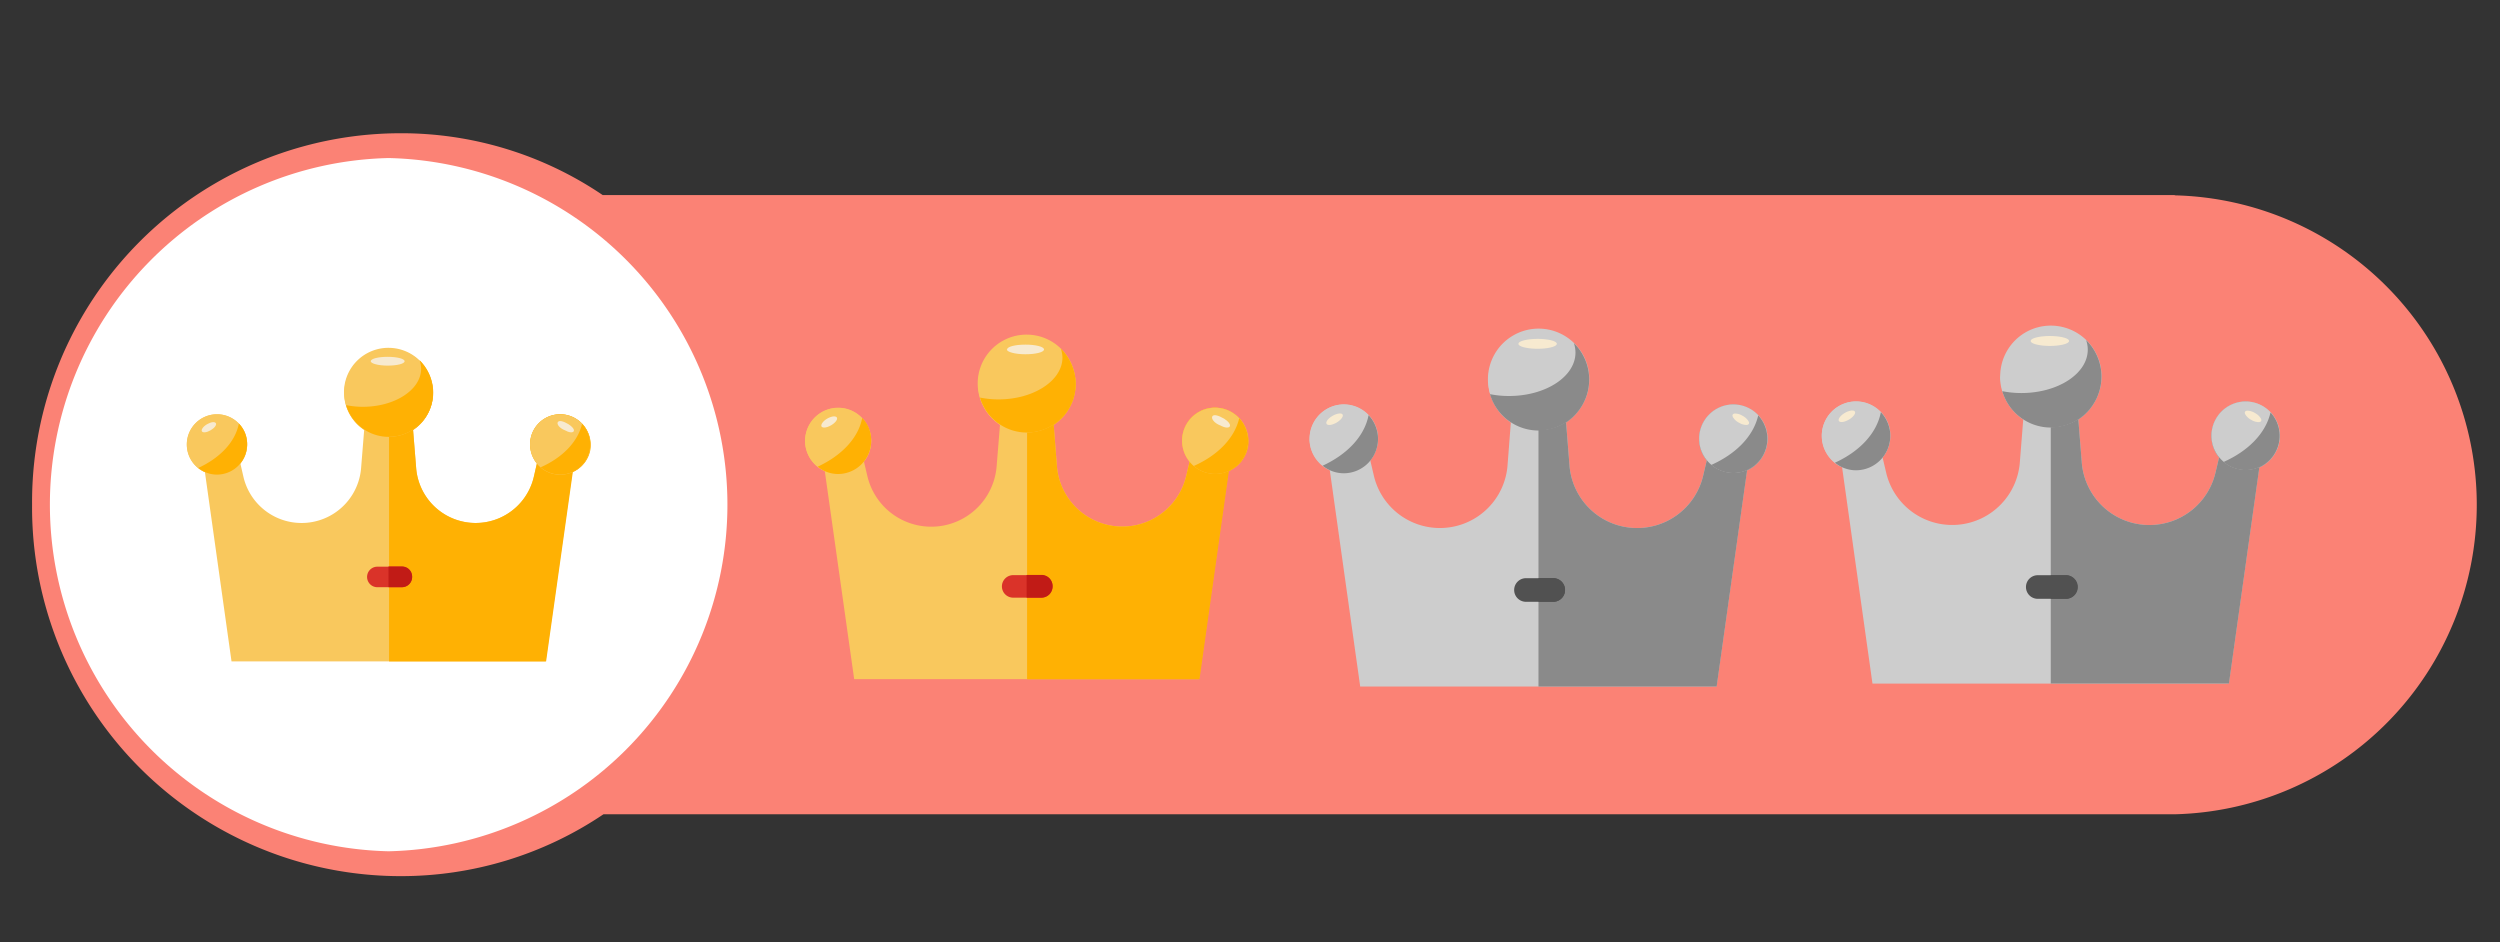 <?xml version="1.0" standalone="no"?><!DOCTYPE svg PUBLIC "-//W3C//DTD SVG 1.1//EN" "http://www.w3.org/Graphics/SVG/1.1/DTD/svg11.dtd"><svg t="1717696632713" class="icon" viewBox="0 0 2717 1024" version="1.1" xmlns="http://www.w3.org/2000/svg" p-id="9235" xmlns:xlink="http://www.w3.org/1999/xlink" width="530.664" height="200"><rect x="0" y="0" width="2717" height="1024" fill="#333333" stroke="none"/><path d="M2363.458 212.001H655.008a389.867 389.867 0 0 0-220.962-67.188 400.764 400.764 0 0 0-399.189 402.405v1.247a400.797 400.797 0 0 0 397.974 403.718h1.214a393.149 393.149 0 0 0 221.782-67.221h1707.629a336.432 336.432 0 0 0 0-672.667z" fill="#FB8275" p-id="9236"></path><path d="M422.394 171.761a376.804 376.804 0 0 1 0 753.41 376.804 376.804 0 0 1 0-753.41" fill="#FFFFFF" p-id="9237"></path><path d="M606.693 450.326a32.626 32.626 0 0 0-23.173 53.205l-3.282 14.343a64.89 64.89 0 0 1-128.008-9.847l-3.282-40.7a48.151 48.151 0 1 0-53.173 0l-3.282 40.7a64.89 64.89 0 0 1-128.008 9.847l-3.282-14.343A32.823 32.823 0 0 0 265.863 469.659a32.823 32.823 0 1 0-43.162 43.424L251.618 718.815h341.355l29.081-205.798a32.823 32.823 0 0 0-15.23-62.757z" fill="#F9C85D" p-id="9238"></path><path d="M203.008 483.083a32.823 32.823 0 1 0 32.823-32.823 32.823 32.823 0 0 0-32.823 32.823z" fill="#F9C85D" p-id="9239"></path><path d="M606.693 450.326a32.626 32.626 0 0 0-23.173 53.205l-3.282 14.343a64.89 64.89 0 0 1-128.008-9.847l-3.282-40.7a48.118 48.118 0 0 0-15.689-87.046 56.028 56.028 0 0 0-10.438-0.886V718.815h170.678l29.048-205.798a32.823 32.823 0 0 0 19.103-24.322 33.512 33.512 0 0 0-34.759-38.435z" fill="#FFB103" p-id="9240"></path><path d="M576.037 483.083a32.823 32.823 0 1 0 32.823-32.823 32.56 32.56 0 0 0-32.823 32.823z m-202.187-56.619a48.381 48.381 0 1 0 48.381-48.446 48.282 48.282 0 0 0-48.381 48.446z" fill="#F9C85D" p-id="9241"></path><path d="M259.594 460.337c-3.873 20.022-20.448 37.286-44.081 48.216a32.002 32.002 0 0 0 20.219 7.254 32.823 32.823 0 0 0 32.823-32.823 31.411 31.411 0 0 0-8.961-22.648z m372.996 0.23c-4.562 19.694-21.368 36.827-45 47.297a32.56 32.56 0 0 0 53.862-24.781 33.282 33.282 0 0 0-8.862-22.516z m-176.52-68.927a30.262 30.262 0 0 1 1.608 9.092c0 22.746-28.392 41.389-63.38 41.389a91.903 91.903 0 0 1-18.184-1.838 48.381 48.381 0 0 0 94.726-13.851 50.317 50.317 0 0 0-14.606-34.759z" fill="#FFB103" p-id="9242"></path><path d="M219.386 468.74c1.116 1.838 5.219 1.379 9.519-1.116s6.827-5.908 5.678-7.746-5.219-1.346-9.519 1.149-6.597 5.908-5.678 7.713z m394.561-1.116c4.333 2.495 8.403 2.954 9.551 1.116s-1.575-5.219-5.678-7.713c-5.449-3.282-10.208-4.562-11.586-2.265s1.805 6.565 7.713 8.862z m-211.017-75.033c0 2.495 8.173 4.759 18.381 4.759s18.413-2.035 18.413-4.759-8.173-4.792-18.413-4.792-18.381 2.035-18.381 4.792z" fill="#F7EAD0" p-id="9243"></path><path d="M436.771 638.17h-27.276a11.16 11.16 0 0 1 0-22.287h27.276a11.127 11.127 0 0 1 11.127 11.127 11.028 11.028 0 0 1-11.127 11.16z" fill="#DA3329" p-id="9244"></path><path d="M436.771 615.654h-14.54v22.516h14.54a11.16 11.16 0 0 0 11.127-11.16 10.897 10.897 0 0 0-11.127-11.357z" fill="#C11B16" p-id="9245"></path><path d="M2438.228 436.541a37.352 37.352 0 0 0-26.553 60.689l-3.873 16.411a73.752 73.752 0 0 1-145.371-11.455l-3.676-46.28a55.076 55.076 0 0 0 23.14-57.801 54.42 54.42 0 1 0-83.041 57.801L2195.177 502.186a73.72 73.72 0 0 1-145.339 11.291l-3.873-16.411a37.483 37.483 0 0 0-5.81-52.516 36.958 36.958 0 0 0-52.155 5.875 37.483 37.483 0 0 0 5.842 52.516 36.991 36.991 0 0 0 8.14 4.956L2035.002 742.94h387.307l33.052-234.846a37.418 37.418 0 0 0-17.133-71.553z" fill="#CDCDCD" p-id="9246"></path><path d="M1979.992 473.663a37.254 37.254 0 1 0 37.254-37.451 37.352 37.352 0 0 0-37.254 37.451z" fill="#CDCDCD" p-id="9247"></path><path d="M2438.228 436.541a37.352 37.352 0 0 0-26.553 60.689l-3.873 16.411a73.752 73.752 0 0 1-145.371-11.455l-3.676-46.28a55.076 55.076 0 0 0 23.14-57.801 54.387 54.387 0 0 0-41.356-41.422 57.144 57.144 0 0 0-11.783-1.149v387.307h193.653l33.052-234.846a37.451 37.451 0 0 0-17.232-71.455z" fill="#8A8A8A" p-id="9248"></path><path d="M2403.403 473.663a37.155 37.155 0 1 0 37.155-37.385 37.286 37.286 0 0 0-37.155 37.385z m-229.758-64.398a55.175 55.175 0 1 0 27.538-47.954 55.24 55.24 0 0 0-27.374 47.954z" fill="#CDCDCD" p-id="9249"></path><path d="M2044.127 447.897c-4.398 22.976-22.976 42.669-49.956 54.978a36.367 36.367 0 0 0 22.976 8.238 37.418 37.418 0 0 0 26.882-63.249zM2244.607 462.339a55.503 55.503 0 0 0 22.582-92.757 32.823 32.823 0 0 1 1.805 10.372c0 26.061-32.297 47.199-72.21 47.199a104.507 104.507 0 0 1-20.711-2.035 54.945 54.945 0 0 0 68.534 37.221zM2467.604 448.193c-5.088 22.549-24.157 41.914-51.039 53.862a36.893 36.893 0 0 0 52.221-4.398 37.451 37.451 0 0 0-1.182-49.464z" fill="#8A8A8A" p-id="9250"></path><path d="M1998.503 457.449c0.755 1.313 3.282 1.575 6.203 0.656a22.418 22.418 0 0 0 8.665-5.055c2.298-2.232 3.282-4.398 2.527-5.711s-3.118-1.575-6.171-0.656a22.09 22.09 0 0 0-8.698 5.022c-2.298 2.232-3.282 4.398-2.527 5.711z m448.062-1.214a15.821 15.821 0 0 0 8.567 2.527c2.232-0.23 3.02-1.641 2.133-3.676a15.755 15.755 0 0 0-6.565-6.203 16.182 16.182 0 0 0-8.567-2.56c-2.232 0.263-3.02 1.674-2.133 3.709a15.755 15.755 0 0 0 6.565 6.203z m-239.605-85.667c0 2.954 9.322 5.383 20.842 5.383s20.875-2.429 20.875-5.383-9.354-5.383-20.875-5.383-20.777 2.429-20.777 5.252z" fill="#F7EAD0" p-id="9251"></path><path d="M2245.461 650.807h-30.919a12.834 12.834 0 0 1 0-25.667h30.919a12.834 12.834 0 0 1 0 25.667z" fill="#515151" p-id="9252"></path><path d="M2245.461 625.107h-16.608v25.7h16.608a12.866 12.866 0 0 0 0-25.7z" fill="#515151" p-id="9253"></path><path d="M1881.458 439.823a37.221 37.221 0 0 0-34.759 39.387 37.648 37.648 0 0 0 8.206 21.203l-3.873 16.411a73.72 73.72 0 0 1-145.339-11.357l-3.676-46.313a55.109 55.109 0 0 0 22.976-57.801 54.42 54.42 0 1 0-83.008 57.801L1638.407 505.468a73.72 73.72 0 0 1-145.339 11.324l-3.84-16.411a37.483 37.483 0 0 0-5.842-52.516 36.925 36.925 0 0 0-52.122 5.875 37.451 37.451 0 0 0 13.982 57.44l33.02 234.944h387.307l33.052-234.813a37.418 37.418 0 0 0-17.166-71.488z" fill="#CDCDCD" p-id="9254"></path><path d="M1423.254 476.88A37.221 37.221 0 1 0 1460.606 439.429a37.352 37.352 0 0 0-37.221 37.451z" fill="#CDCDCD" p-id="9255"></path><path d="M1881.458 439.823a37.221 37.221 0 0 0-34.759 39.387 37.648 37.648 0 0 0 8.206 21.203l-3.873 16.411a73.72 73.72 0 0 1-145.339-11.357l-3.676-46.313a55.109 55.109 0 0 0 22.976-57.801A54.321 54.321 0 0 0 1683.8 359.933a56.717 56.717 0 0 0-11.783-1.149v387.307h193.653l33.052-234.846a37.451 37.451 0 0 0-17.298-71.553z" fill="#8A8A8A" p-id="9256"></path><path d="M1846.633 476.88a37.188 37.188 0 1 0 37.155-37.385 37.286 37.286 0 0 0-37.155 37.385z m-229.561-64.398a55.109 55.109 0 1 0 27.505-47.921 55.175 55.175 0 0 0-27.505 47.921z" fill="#CDCDCD" p-id="9257"></path><path d="M1487.39 451.114c-4.431 22.976-23.14 42.669-49.989 55.011a36.761 36.761 0 0 0 22.976 8.238 37.319 37.319 0 0 0 37.254-37.319 37.713 37.713 0 0 0-10.339-25.963zM1687.87 465.556a55.47 55.47 0 0 0 22.549-92.757 31.247 31.247 0 0 1 1.805 10.405c0 26.028-32.297 47.166-72.21 47.166a104.474 104.474 0 0 1-20.711-2.002 54.912 54.912 0 0 0 68.566 37.188zM1910.834 451.409c-5.088 22.549-24.125 41.914-51.006 53.862a36.893 36.893 0 0 0 52.188-4.365 37.451 37.451 0 0 0-1.182-49.497z" fill="#8A8A8A" p-id="9258"></path><path d="M1441.766 460.665c0.755 1.313 3.118 1.575 6.171 0.656a21.794 21.794 0 0 0 8.665-5.055c2.33-2.232 3.282-4.398 2.527-5.711s-3.118-1.575-6.171-0.656a22.483 22.483 0 0 0-8.764 5.022c-2.298 2.232-3.282 4.398-2.495 5.711z m448.062-1.346a15.722 15.722 0 0 0 8.567 2.527c2.199-0.23 3.02-1.641 2.101-3.676a15.558 15.558 0 0 0-6.565-6.203 15.722 15.722 0 0 0-8.567-2.527c-2.199 0.23-3.02 1.641-2.133 3.676a15.853 15.853 0 0 0 6.565 6.203z m-239.605-85.667c0 2.987 9.354 5.383 20.875 5.383s20.842-2.396 20.842-5.383-9.322-5.35-20.842-5.35-20.842 2.396-20.842 5.35z" fill="#F7EAD0" p-id="9259"></path><path d="M1688.691 654.023h-30.919a12.834 12.834 0 0 1 0-25.634h30.919a12.834 12.834 0 0 1 0 25.634z" fill="#515151" p-id="9260"></path><path d="M1688.691 628.323h-16.608v25.7h16.608a12.866 12.866 0 0 0 0-25.7z" fill="#515151" p-id="9261"></path><path d="M1318.353 443.105a35.842 35.842 0 0 0-25.47 58.424l-3.742 15.755a71.291 71.291 0 0 1-140.481-10.766l-3.479-44.704a53.205 53.205 0 0 0 22.451-55.798 52.516 52.516 0 0 0-39.912-39.945 52.877 52.877 0 0 0-40.93 95.645L1083.146 506.65a71.291 71.291 0 0 1-140.481 10.766l-3.742-15.755A35.875 35.875 0 1 0 896.386 512.033l31.936 226.049H1303.058l32.002-226.049a36.105 36.105 0 0 0-16.707-68.927z" fill="#F9C85D" p-id="9262"></path><path d="M874.92 479.21a35.941 35.941 0 1 0 35.941-36.105 36.105 36.105 0 0 0-35.941 36.105z" fill="#F9C85D" p-id="9263"></path><path d="M1318.353 443.105a35.842 35.842 0 0 0-25.47 58.424l-3.742 15.755a71.291 71.291 0 0 1-140.481-10.766l-3.479-44.704a53.205 53.205 0 0 0 22.451-55.798 52.516 52.516 0 0 0-39.912-39.945 59.081 59.081 0 0 0-11.488-1.018v373.16h187.384L1335.552 512.033a36.105 36.105 0 0 0 20.974-26.718A36.761 36.761 0 0 0 1318.353 443.105z" fill="#FFB103" p-id="9264"></path><path d="M1284.677 479.21a35.941 35.941 0 1 0 35.908-36.105 35.777 35.777 0 0 0-35.908 36.105z m-222.111-62.363a53.173 53.173 0 1 0 53.173-53.173 53.074 53.074 0 0 0-53.173 53.173z" fill="#F9C85D" p-id="9265"></path><path d="M937.053 454.199c-4.234 21.991-22.451 40.963-48.381 52.976a35.022 35.022 0 0 0 22.188 7.976 36.105 36.105 0 0 0 35.941-36.105 34.398 34.398 0 0 0-9.748-24.847z m409.725 0.263c-4.989 21.729-23.435 40.47-49.398 51.958a35.744 35.744 0 0 0 59.081-27.243 36.466 36.466 0 0 0-9.683-24.715z m-193.883-75.689a33.085 33.085 0 0 1 1.772 9.847c0 24.978-31.214 45.459-69.617 45.459a102.636 102.636 0 0 1-19.989-2.002A53.14 53.14 0 0 0 1169.142 416.847a55.339 55.339 0 0 0-16.247-38.074z" fill="#FFB103" p-id="9266"></path><path d="M892.775 463.455c1.247 2.002 5.744 1.51 10.47-1.247s7.484-6.565 6.236-8.501-5.744-1.477-10.47 1.247-7.123 6.499-6.236 8.501z m433.259-1.247c4.759 2.757 9.223 3.282 10.47 1.247s-1.74-5.744-6.236-8.501c-5.974-3.479-11.225-4.989-12.702-2.495s1.969 7.254 8.468 9.847z m-231.793-82.418c0 2.724 8.961 5.219 20.186 5.219s20.219-2.232 20.219-5.219-8.993-5.252-20.219-5.252-19.891 2.232-19.891 5.252z" fill="#F7EAD0" p-id="9267"></path><path d="M1131.691 649.527h-29.934a12.243 12.243 0 1 1 0-24.453h29.934a12.243 12.243 0 0 1 12.243 12.243 12.079 12.079 0 0 1-12.243 12.21z" fill="#DA3329" p-id="9268"></path><path d="M1131.691 624.811h-15.952v24.715h15.952a12.243 12.243 0 0 0 12.243-12.21 12.013 12.013 0 0 0-12.243-12.505z" fill="#C11B16" p-id="9269"></path></svg>